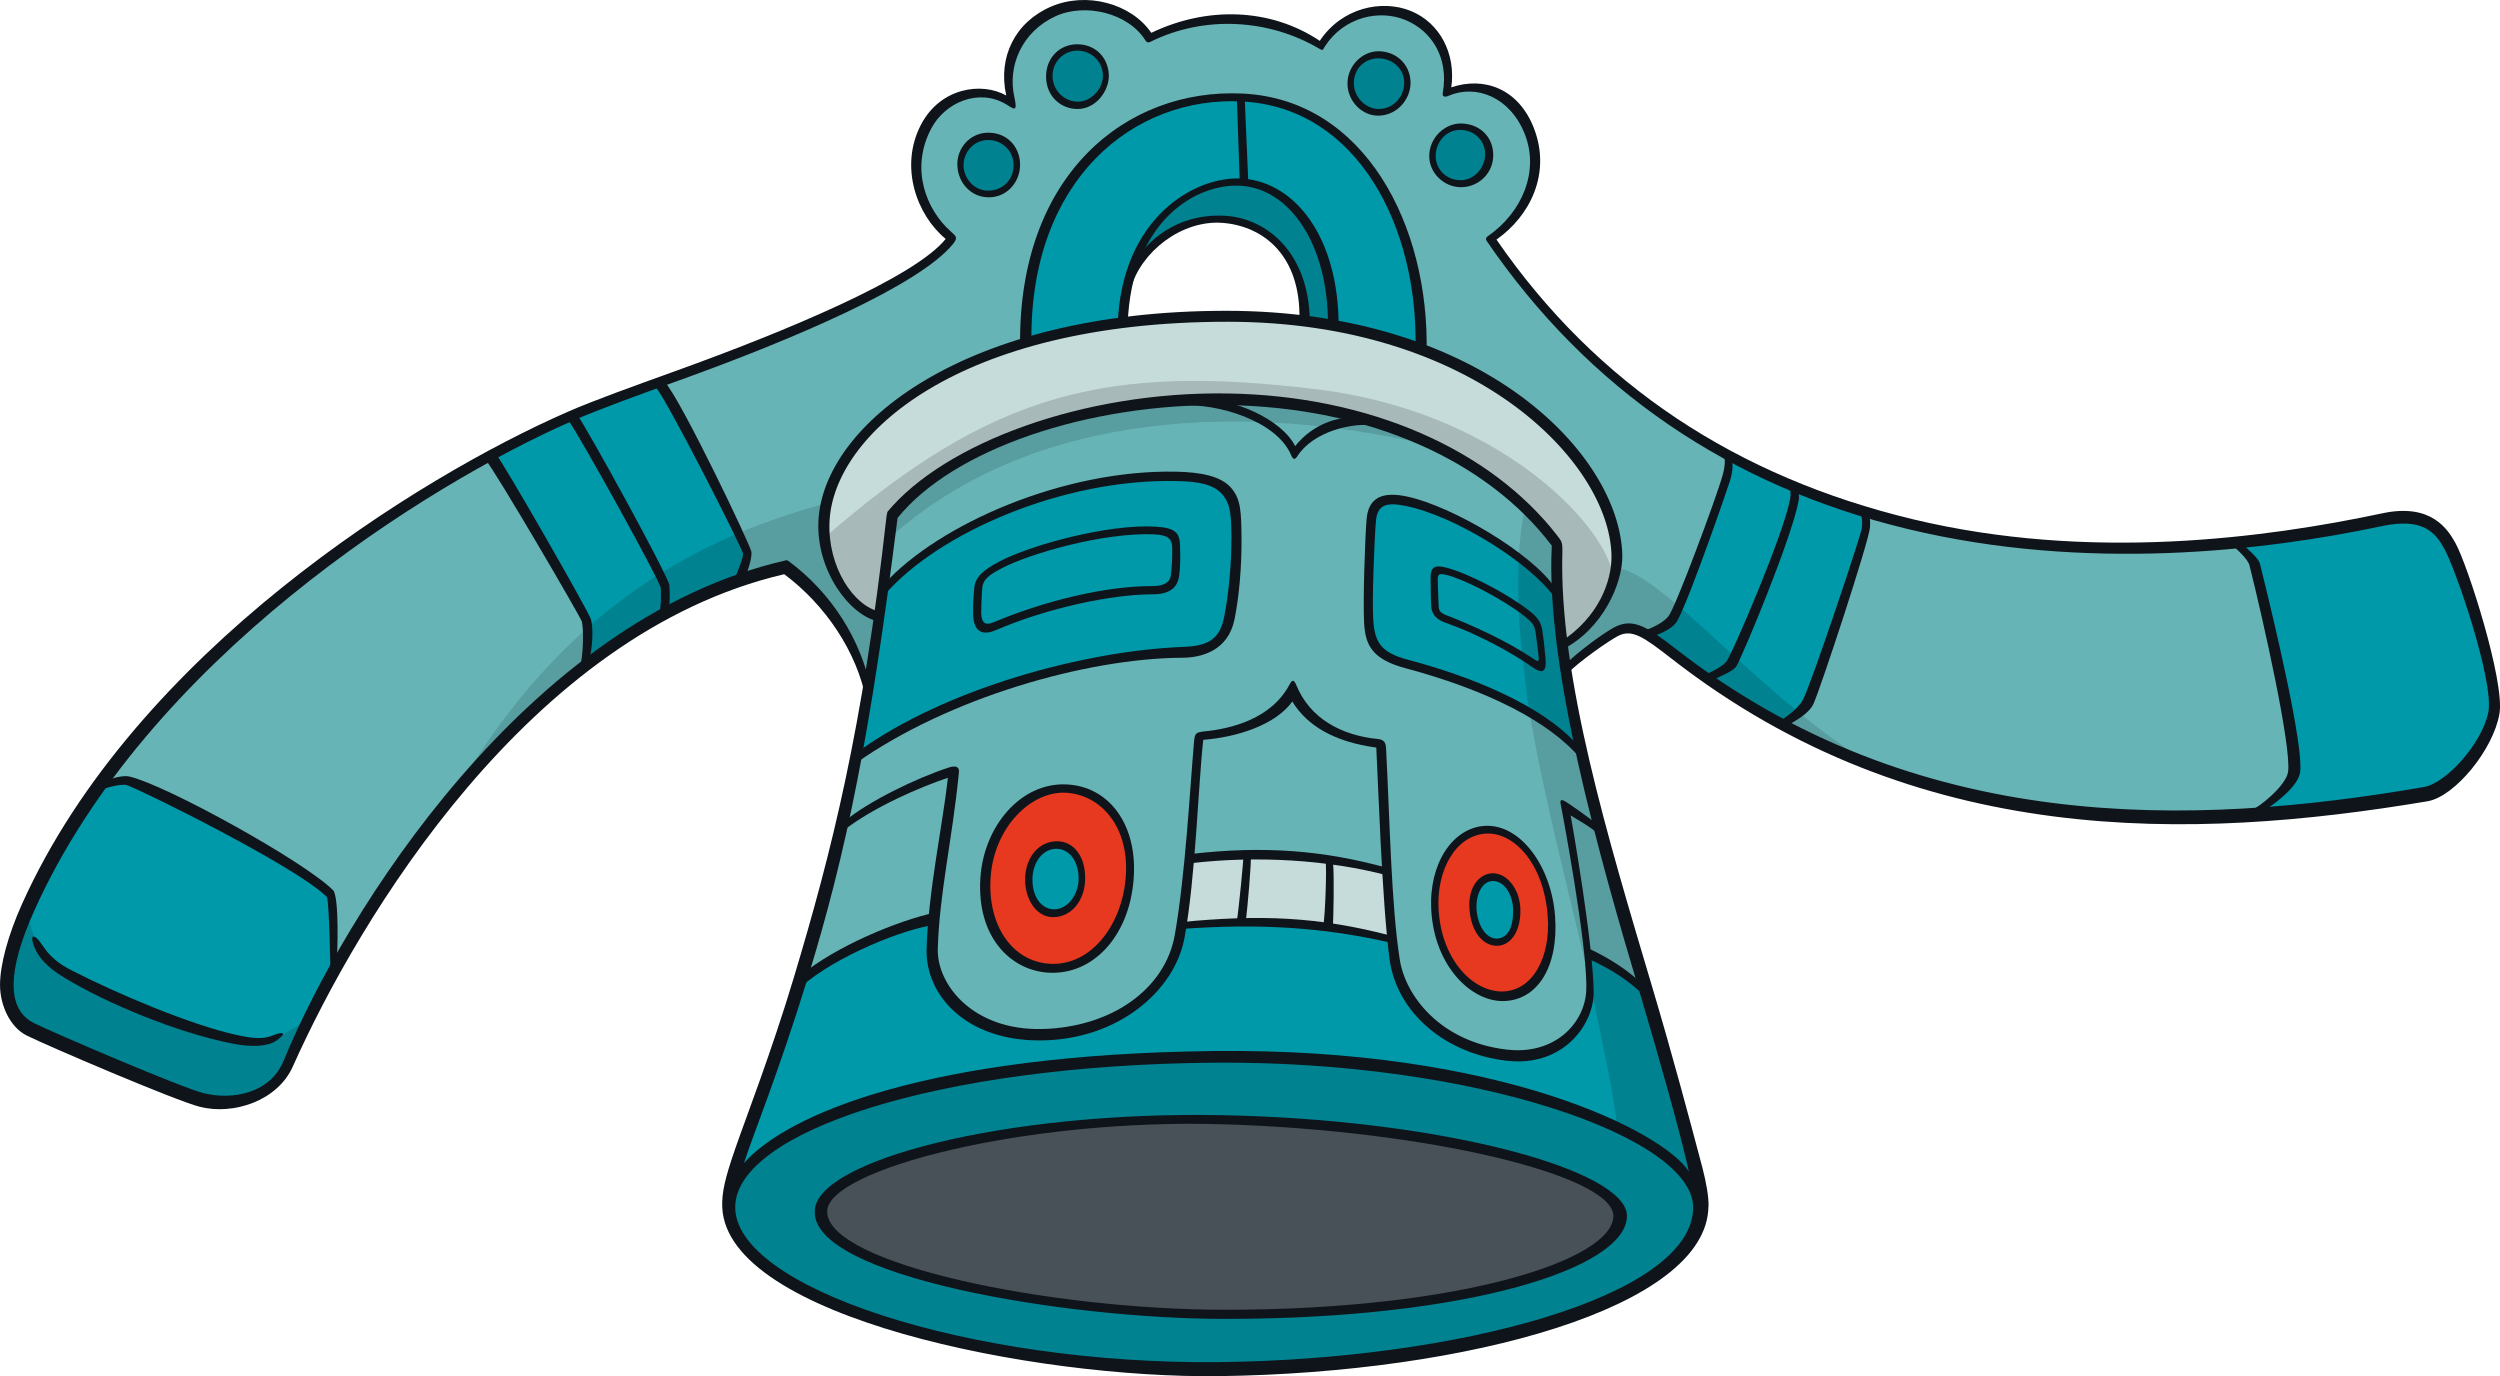<?xml version="1.0" encoding="UTF-8"?>
<!-- Created with Inkscape (http://www.inkscape.org/) -->
<svg version="1.1" viewBox="0 0 545.16 300.1" xmlns="http://www.w3.org/2000/svg">
 <g transform="translate(145.72 5.796)">
  <path d="m48.919 106.9c23.696-29.772 111.33-38.763 144.42 5.335-0.233 3.968-0.187 8.25 0.14 12.745 0.28 0.42 0.527 0.84 0.756 1.251-0.233-0.42-0.495-0.84-0.756-1.251 0.233 3.263 0.56 6.636 1.022 10.111 8.168-5.303 12.696-13.586 12.531-19.744-0.42-14.342-14.474-34.004-42.617-45.004-14.31-5.582-29.772-6.57-42.436-7.064-8.101-0.327-24.075 0.327-43.357 5.632-24.865 6.867-43.885 21.868-44.708 39.109-0.495 10.621 6.027 18.921 12.054 20.584 0.187-1.4 2.338-16.138 2.964-21.704" fill="#c6dcdb"/>
  <path d="m125.33 15.483c-33.922-0.775-47.639 28.208-47.557 53.123 6.241-1.582 13.849-3.16 21.506-4.066 0.28-6.043 0.957-10.308 2.782-14.375 5.697-12.745 18.097-17.257 23.367-16.237 8.53 1.68 19.415 7.394 19.563 31.254 6.851 1.284 13.256 3.127 19.184 5.468 0.373-27.237-13.075-54.572-38.846-55.165" fill="#0099a9"/>
  <path d="m-18.182 129.52c-0.373-1.316-18.591-32.358-20.913-35.355-27.911 15.232-61.076 39.866-83.652 70.841 1.301-0.467 3.26-1.302 5.105-0.775 2.175 0.626 37.66 17.899 44.05 24.585 0.756 0.808 0.892 11.247 0.742 15.693 11.922-21.374 30.513-47.129 54.357-65.539 0.607-2.983 0.742-7.904 0.327-9.452" fill="#67b4b6"/>
  <path d="m125.61 34.026c-6.175-0.508-18.608 3.127-23.647 17.241 4.693-5.352 12.63-11.543 22.28-8.81 9.913 2.815 14.524 11.099 14.82 22.181 1.895 0.233 4.098 0.56 5.928 0.906-0.14-23.845-13.207-31.007-19.382-31.518" fill="#008290"/>
  <path d="m17.011 114.77c-0.14-1.069-15.463-31.238-18.888-36.837-7.558 2.735-14.343 5.22-19.266 7.377 3.706 5.632 20.139 35.668 20.205 37.001 0.093 1.596-0.014 3.823-0.233 5.237 5.368-2.964 10.951-5.5 16.73-7.509 0.607-1.517 1.55-4.299 1.433-5.269" fill="#0099a9"/>
  <path d="m-0.933 122.31c-0.049-1.335-16.517-31.353-20.205-36.985-5.599 2.437-11.642 5.401-17.949 8.843 2.32 2.997 20.551 34.037 20.897 35.355 0.42 1.55 0.327 6.471-0.28 9.452 5.5-4.248 11.28-8.102 17.323-11.428 0.233-1.414 0.327-3.641 0.233-5.236" fill="#0099a9"/>
  <path d="m157.72 198.97c-0.187-4.626-0.691-9.155-1.004-14.508-12.351-3.954-26.923-4.956-42.963-3.277-0.789 5.105-1.414 9.666-1.877 14.623 17.455-1.237 31.419-0.187 45.844 3.16" fill="#c6dcdb"/>
  <path d="m156.67 184.17c-0.574-9.765-1.433-18.542-1.316-27.796-7.114 0.541-18.377-6.62-19.135-12.449-1.55 6.175-13.289 11.56-20.337 10.802-1.218 5.122-1.68 18.443-2.156 26.875 15.429-1.778 29.46-1.218 42.946 2.567" fill="#67b4b6"/>
  <path d="m354.75 162.13c0.822-5.434-5.665-32.424-8.761-44.774-0.28-1.153-2.488-3.361-3.818-4.579-26.924 2.6-54.374 1.564-81.265-6.785 0.42 1.218 0.495 2.339 0.093 4.332-1.302 6.224-8.909 28.471-12.021 36.425-0.957 2.423-4.462 4.248-6.504 5.549 31.814 17.323 67.597 22.198 103.66 19.447 3.081-2.091 8.267-7.229 8.629-9.617" fill="#67b4b6"/>
  <path d="m248.79 146.84c2.684-6.406 10.638-29.426 12.12-36.079 0.527-2.39 0.574-3.459 0.187-4.676-4.726-1.466-10.951-3.888-15.578-5.796 2.175 2.339-8.48 28.471-12.976 37.644-1.088 2.222-3.986 3.459-6.224 4.15 5.566 3.921 10.885 7.361 16.434 10.391 2.026-1.302 5.055-3.244 6.06-5.632" fill="#0099a9"/>
  <path d="m388.55 113.4c-2.983-5.302-6.093-7.608-15.166-5.681-10.094 2.143-21.028 3.902-31.831 4.941 1.316 1.218 4.15 3.786 4.43 4.94 3.095 12.35 8.761 39.175 8.514 44.658-0.093 2.833-5.895 7.756-8.514 9.749 11.313-0.873 24.783-2.619 36.886-4.201 5.467-0.71 13.98-11.412 15.298-18.015 1.382-6.9-7.13-31.979-9.617-36.392" fill="#0099a9"/>
  <path d="m219.18 129.07c1.928-3.59 5.763-14.145 10.193-26.479 1.186-3.277 2.287-7.081 2.143-8.727-19.399-10.621-37.842-26.051-52.464-47.458 10.193-6.423 11.839-15.035 8.036-25.409-3.87-8.612-13.239-8.514-17.34-6.768 1.433-6.982-1.134-12.63-6.669-15.907-5.55-3.342-14.375-2.983-20.633 5.747-13.355-7.904-27.22-6.57-37.709-1.316-8.299-14.771-35.635-5.516-29.559 14.376-7.739-5.533-15.841-1.629-19.365 5.615-3.506 7.262-2.437 17.883 5.862 23.4-9.403 11-36.853 22.165-63.546 31.798 3.44 5.599 18.756 35.766 18.887 36.837 0.14 0.971-1.153 4.759-1.764 6.274 3.328-1.153 7.18-2.423 10.621-3.212 9.172 6.751 15.512 16.846 17.752 27.368 0.957-5.698 1.596-10.061 2.469-16.385-6.998-1.778-13.322-11.478-12.087-21.588 1.648-13.454 14.689-29.74 43.802-38.121-0.093-24.915 13.552-54.44 47.491-53.666 23.35 0.527 39.274 25.952 38.862 54.786 25.821 10.209 42.535 29.953 42.93 45.021 0.187 6.159-3.921 14.293-12.087 19.612 0.233 1.76 0.574 3.506 0.854 5.302 3.608-3.557 9.04-7.229 10.983-8.266 2.353-1.27 3.823-1.069 6.653 0.625 1.629-0.724 4.989-2.175 5.681-3.459" fill="#67b4b6"/>
  <g fill="#0099a9">
   <path d="m232.52 138.36c4.248-8.662 13.355-32.308 13.174-37.446-5.039-2.091-9.699-4.792-14.557-7.459 0.14 1.629 0 5.269-1.909 9.946-4.019 9.88-7.871 23.021-10.209 26.051-0.892 1.153-4.266 2.553-5.879 3.277 1.498 0.892 3.888 2.717 5.978 4.332 2.553 1.993 4.808 3.408 7.344 5.187 1.876-0.99 5.632-3.015 6.06-3.888"/>
   <path d="m-73.594 188.82c-6.389-6.686-41.875-23.976-44.049-24.585-1.844-0.527-3.804 0.327-5.105 0.775-6.356 8.695-11.856 17.9-16.187 27.533-3.886 8.629-8.003 21.259 0.28 25.408 4.644 2.32 32.177 14.096 37.15 15.331 4.973 1.251 14.639 1.284 18.229-7.46 2.521-6.109 6.011-13.42 10.424-21.308 0.14-4.462 0.014-14.886-0.742-15.693"/>
   <path d="m121.85 129.83c1.96-5.879 2.222-13.47 1.83-21.078-0.42-7.937-2.189-10.572-12.12-10.785-23.943-0.527-51.607 10.176-64.6 24.964-0.187 1.433-4.973 31.617-5.796 35.98 19.645-13.306 46.701-21.753 70.989-22.23 4.397-0.093 7.756-1.036 9.699-6.851"/>
  </g>
  <path d="m213.01 209.87c-4.874-16.385-10.094-33.362-14.161-51.476-7.015-8.184-21.012-15.018-38.105-19.58-6.06-1.615-8.102-4.444-8.234-9.929-0.049-1.942 0.658-20.304 0.658-21.144 0-3.837 3.608-5.566 7.575-4.299 15.331 4.874 27.813 12.449 32.884 20.353-0.28-4.476-0.093-6.834 0-11.346-33.065-44.099-121-35.322-144.71-5.55-0.612 5.566-1.27 10.885-1.96 16.022 11.824-13.454 40.262-25.507 64.962-24.964 9.93 0.233 11.362 4.693 11.609 8.48 0.28 4.168 0.373 17.488-1.302 22.84-1.844 5.846-5.664 7.311-10.078 7.41-24.272 0.467-51.344 8.909-70.989 22.214-1.022 5.303-2.058 10.308-3.113 15.018 7.212-4.444 17.422-9.321 24.206-11.297-0.607 8.267-2.847 23.63-4.561 35.519-1.069 7.443 0.938 15.001 14.442 20.601 6.537 2.717 22.807 1.167 30.826-6.043 3.211-2.88 7.377-7.806 8.645-14.31 1.102-5.664 1.974-12.465 2.306-17.636 0.775-12.465 1.648-19.859 1.895-26.034 4.546 0.495 18.46-2.997 20.419-10.802 0.906 7.015 13.618 12.959 19.167 12.531 0.742 9.254 0.789 18.13 1.368 27.879 0.327 5.352 0.327 11.494 1.102 16.039 1.302 7.492 3.655 12.449 6.916 15.429 13.717 12.499 29.888 11.51 35.272-0.873 1.237-2.833 1.484-6.159 0.14-13.437 3.688 2.306 9.254 5.78 12.828 8.382" fill="#67b4b6"/>
  <path d="m213.24 209.7c-3.571-2.6-8.974-5.796-12.663-8.102 1.004 7.443-0.093 12.597-1.335 14.87-5.434 10.226-21.671 11-34.104-0.327-3.258-2.964-7.097-9.551-7.327-16.994-14.326-3.328-27.961-4.364-45.597-3.095-1.102 6.406-3.818 11.543-7.032 14.425-8.019 7.213-18.493 11.609-33.049 8.266-7.295-1.662-16.665-8.217-14.31-24.535-10.407 2.717-19.299 6.389-29.394 13.602-8.415 26.396-14.672 39.554-14.787 48.43 0.56-16.434 44.049-30.925 105.41-31.65 34.268-0.42 90.42 6.455 105.72 29.97-1.811-10.687-4.546-21.358-11.527-44.856" fill="#0099a9"/>
  <path d="m62.421 162.29c-7.394 2.306-16.434 6.29-24.799 12.416-3.23 14.442-5.78 23.4-8.909 33.198 9.815-7.015 20.419-11.51 29.147-13.14 1.713-11.889 3.688-24.47 4.56-32.473" fill="#67b4b6"/>
  <path d="m193.8 123.96c-6.669-8.892-15.71-14.952-33.313-20.551-3.968-1.251-7.114 0.612-7.114 4.444 0 0.822-0.756 19.596-0.677 21.555 0.233 4.659 1.844 7.707 7.888 9.32 17.109 4.561 31.518 11.593 38.55 19.777-1.134-5.056-4.658-24.536-5.335-34.548" fill="#0099a9"/>
  <path d="m120.93 281.01c-40.377 0-88.066-10.621-88.016-22.28 0.049-10.028 35.24-20.271 87.654-20.09 30.695 0.093 87.489 9.254 87.094 20.633-0.42 12.367-40.624 21.737-86.732 21.737m-1.83-56.614c-46.239 0.56-105.14 11.691-105.9 33.164-0.691 19.546 61.01 36.046 106.92 35.355 58.227-0.887 104.25-15.347 105.14-34.68 0.756-16.714-51.015-34.482-106.16-33.84" fill="#008290"/>
  <path d="m120.64 238.16c-43.423 0.14-87.424 8.497-87.489 20.584-0.049 11.56 48.775 22.214 88.247 22.214 42.024 0 85.645-8.184 86.09-21.588 0.373-10.918-51.015-21.309-86.847-21.21" fill="#485157"/>
  <path d="m177.62 175.07c5.977-0.971 14.178 6.916 15.018 18.525 0.691 9.815-2.469 17.126-10.358 17.916-6.438 0.644-12.91-5.105-14.672-16.78-1.447-9.666 2.143-18.394 10.012-19.662" fill="#e73820"/>
  <path d="m179.88 185.28c2.338 0 4.693 3.114 4.874 7.048 0.187 4.346-1.172 7.46-4.299 7.46-2.535 0-4.659-3.393-4.874-7.048-0.187-3.309 1.172-7.46 4.299-7.46" fill="#0099a9"/>
  <path d="m86.929 166.12c10.275 0 15.644 12.383 13.701 21.078-2.931 13.042-9.139 18.262-17.126 18.262-7.937 0-14.689-7.476-14.31-19.053 0.327-10.341 7.509-20.287 17.735-20.287" fill="#e73820"/>
  <path d="m85.437 178.49c2.553 0.789 5.302 3.015 4.924 7.641-0.467 5.352-4.052 7.987-7.213 7.279-3.193-0.71-4.759-3.688-4.481-8.596 0.28-4.397 4.066-7.147 6.768-6.324" fill="#0099a9"/>
  <g fill="#008290">
   <path d="m89.259 4.697c3.328 0 5.994 2.469 6.142 5.747 0.14 3.361-2.703 6.554-6.06 6.554-3.193 0-6.06-2.553-5.994-6.076 0.093-3.837 2.633-6.225 5.912-6.225"/>
   <path d="m154.87 6.217c3.328 0 5.994 2.469 6.142 5.747 0.14 3.361-2.703 6.554-6.06 6.554-3.193 0-6.06-2.553-5.994-6.076 0.093-3.837 2.633-6.224 5.912-6.224"/>
   <path d="m172.69 21.826c3.328 0 5.994 2.469 6.142 5.747 0.187 3.361-2.703 6.554-6.06 6.554-3.193 0-6.06-2.553-5.994-6.076 0.093-3.837 2.633-6.225 5.911-6.225"/>
   <path d="m69.766 24.106c3.328 0 5.994 2.469 6.142 5.747 0.187 3.361-2.703 6.554-6.06 6.554-3.193 0-6.06-2.553-5.994-6.076 0.093-3.837 2.633-6.225 5.912-6.225"/>
  </g>
  <path d="m-17.958 131.43c-9.271 8.25-18.328 18.855-26.644 32.555 7.806-9.007 16.533-17.603 26.117-24.997 0.467-2.189 0.625-5.384 0.527-7.558" fill="#589d9f"/>
  <path d="m15.078 110.56c-5.648 2.404-11.428 5.335-17.241 8.991 0.756 1.531 1.218 2.535 1.237 2.768 0.049 1.596-0.014 3.823-0.233 5.237 5.385-2.964 10.951-5.5 16.731-7.509 0.607-1.517 1.564-4.299 1.433-5.269-0.014-0.233-0.756-1.811-1.928-4.215" fill="#008290"/>
  <path d="m-0.933 122.31c-0.014-0.233-0.476-1.218-1.237-2.768-5.269 3.328-10.572 7.229-15.792 11.889 0.093 2.175-0.093 5.368-0.527 7.542 5.5-4.248 11.28-8.102 17.324-11.428 0.233-1.414 0.327-3.641 0.233-5.236" fill="#008290"/>
  <path d="m17.011 114.77c0.093 0.971-0.822 3.753-1.433 5.269 3.309-1.153 6.686-2.143 10.144-2.913 9.155 6.735 15.66 17.554 17.9 28.076 0.957-5.698 1.797-10.127 2.67-16.45-9.946-2.521-14.343-17.587-11.741-24.865-5.928 1.662-12.943 3.888-19.464 6.669 1.153 2.404 1.895 3.986 1.928 4.215" fill="#589d9f"/>
  <path d="m167.35 91.633c-40.13-18.97-99.559-8.447-118.43 15.265-0.187 1.517-0.327 2.997-0.509 4.463 34.68-30.794 85.283-27.978 118.94-19.728" fill="#589d9f"/>
  <path d="m141.74 79.134c-46.042-5.632-70.857 0.42-107.48 32.127 0.014 8.53 6.307 16.286 11.889 17.702 0.187-1.4 0.724-5.945 0.808-6.043 0.677-5.138 1.335-10.457 1.96-16.023 24.47-30.727 111.45-38.928 145.03 5.846-0.84 6.307 0.84 18.509 1.302 21.984 6.471-4.215 9.485-10.012 10.703-15.446-2.488-11.873-26.034-35.47-64.205-40.147" fill="#a7bab9"/>
  <path d="m-92.386 221.27c-7.871-0.467-39.784-14.508-43.506-18.229-1.515-1.517-2.701-4.94-3.688-9.057-3.656 8.563-6.916 20.057 0.922 23.976 4.644 2.32 32.176 14.079 37.15 15.331 4.973 1.237 14.656 1.284 18.246-7.46 1.12-2.768 2.469-5.78 4-8.958-5.369 3.408-7.032 4.742-13.124 4.397" fill="#008290"/>
  <path d="m243.42 152.24c6.538 3.557 13.075 6.521 19.629 8.974-5.681-3.291-11.181-7.311-16.434-11.576-0.957 1.036-2.124 1.909-3.193 2.6" fill="#589d9f"/>
  <path d="m246.61 149.63c-5.105-4.15-9.979-8.53-14.491-12.647-0.187 0.495-0.327 0.957-0.42 1.349-0.28 0.938-3.081 2.521-4.957 3.51 5.582 3.921 11.132 7.377 16.681 10.391 1.069-0.677 2.24-1.564 3.193-2.6" fill="#008290"/>
  <path d="m218.73 128.87c0.049-0.14 0.42-1.251 1.022-2.983-5.582-4.71-10.193-7.855-13.569-7.888-0.873 5.73-4.709 12.548-11.708 17.093 0.233 1.746 0.495 3.524 0.775 5.319 3.608-3.543 9.386-7.69 11.313-8.728 2.357-1.27 4.416-0.957 7.262 0.742 1.615-0.742 4.397-2.189 4.907-3.557" fill="#589d9f"/>
  <path d="m231.69 138.33c0.093-0.373 0.28-0.854 0.42-1.349-4.481-4.084-8.628-7.937-12.367-11.082-0.593 1.713-0.957 2.815-1.022 2.964-0.508 1.368-3.296 2.833-4.907 3.557 1.498 0.887 3.193 2.143 5.269 3.753 2.567 1.993 5.105 3.884 7.658 5.665 1.862-0.99 4.677-2.567 4.94-3.506" fill="#008290"/>
  <path d="m193.8 123.96c-0.28-4.495-0.691-7.756-0.467-11.725-1.974-2.633-4.15-5.055-6.471-7.311-0.789 3.739-1.204 6.735-1.4 10.934 3.473 2.553 6.505 5.253 8.333 8.102" fill="#589d9f"/>
  <path d="m212.65 209.14c-4.874-16.385-9.65-32.671-13.717-50.801-2.651-3.095-6.653-6.027-11.099-8.711 3.393 20.057 8.958 40.41 13.321 59.775 0.049-2.6-0.28-5.944-0.42-7.64 3.688 2.32 8.365 4.775 11.939 7.377" fill="#589d9f"/>
  <path d="m213.09 209.5c-3.575-2.6-8.826-5.582-12.515-7.904 0.233 2.404 0.644 5.516 0.593 7.41 1.895 10.028 4.775 22.016 5.747 30.843 10.226 4.644 14.59 9.831 18.081 13.947-1.746-8.876-4.924-20.798-11.906-44.296" fill="#008290"/>
  <path d="m195.25 140.42c-0.28-1.797-0.527-3.576-0.756-5.335-0.467-3.459-0.467-7.855-0.691-11.132-1.83-2.847-4.858-5.549-8.333-8.101-0.14 3.426-0.187 7.97 0.014 11.626 0.14 3.342 0.42 6.768 0.84 10.275 0.476 4.313 0.756 7.394 1.517 11.873 4.444 2.67 8.447 5.615 11.115 8.711-1.484-6.554-2.735-11.691-3.706-17.916" fill="#008290"/>
  <g fill="#0f141b">
   <path d="m120.02 291.23c-54.374 0.56-105.88-16.319-105.41-34.005 0.42-16.138 43.671-30.76 104.32-31.287 57.157-0.476 104.98 16.335 104.57 31.798-0.508 19.332-51.641 32.967-103.48 33.494m-89.547-83.933c8.447-27.451 13.667-53.32 19.53-100.14 12.037-14.936 41.365-25.063 71.829-24.618 31.057 0.467 56.795 12.103 70.841 30.661-1.433 26.281 10.391 67.927 19.085 97.139 4.808 16.203 8.941 30.991 10.802 39.323-5.5-8.53-40.805-27.022-103.81-26.265-62.179 0.742-92.775 13.734-102.23 24.421 1.96-6.175 7.378-19.184 13.948-40.526m196.39 49.977c0.035-2.091-0.467-5.055-1.382-8.579-2.768-10.424-6.372-24.042-10.934-39.34-9.485-31.946-20.37-67.597-19.563-94.817 0.049-2.222-0.233-2.371-1.186-3.622-14.409-18.558-40.707-30.447-71.879-30.908-31.452-0.467-61.619 10.802-74.085 25.771-0.093 0.093-0.187 0.906-0.233 1.036-5.204 46.585-12.021 73.278-20.189 100.5-4.924 16.418-10.588 30.942-12.811 37.413-2.24 6.471-2.964 9.617-2.815 12.828 1.153 23.894 67.877 37.281 108.48 36.738 53.995-0.724 106.28-14.952 106.57-37.018"/>
   <path d="m84.425-2.245c6.439-2.964 15.907-0.775 19.678 5.335 0.187 0.327 0.593 0.467 0.938 0.28 12.169-6.043 26.183-4.841 36.771 1.368 1.055 0.607 0.854 0.42 1.414-0.467 4.15-6.357 11.824-8.086 17.587-5.681 5.566 2.32 9.452 8.118 8.086 15.841-0.233 1.382 1.27 0.677 1.4 0.607 5.862-2.455 13.273 0.28 16.484 8.415 3.127 7.921-0.327 16.928-8.217 22.379-0.28 0.187-0.327 0.626-0.093 0.92 22.115 32.341 53.024 53.485 91.853 62.822 38.846 9.353 77.659 4.808 103.36-0.644 8.942-1.895 11.626 1.382 13.602 4.907 2.535 4.514 10.918 29.097 9.6 35.7-1.335 6.669-9.106 15.446-14.046 16.286-50.603 8.727-110.82 10.621-163.3-30.25-6.175-4.809-9.304-6.702-13.289-4.546-2.007 1.069-7.641 5.006-11.329 8.711l0.42 1.993c3.543-3.557 9.781-7.772 11.675-8.793 3.095-1.662 5.599 0.093 11.824 4.94 53.304 41.514 113.31 39.686 164.79 31.057 5.961-1.004 14.375-11.296 15.693-19.118 1.186-7.048-6.965-32.523-9.633-37.249-1.55-2.749-5.088-8.711-15.792-6.455-25.557 5.434-63.909 10.588-102.51 1.316-38.285-9.222-68.898-29.196-90.783-60.978 7.344-5.154 11.906-14.392 8.234-24.107-3.342-8.86-10.983-11.511-18.081-9.09 1.022-7.377-2.521-14.096-8.843-16.665-6.225-2.535-14.985-0.789-19.843 6.521-10.852-7.245-24.684-7.526-36.738-1.746-4.411-6.455-14.211-9.024-21.868-5.714-7.838 3.375-11.626 11-9.765 19.382-5.335-3.015-14.326-1.727-18.558 6.29-4.875 9.304-0.873 19.876 5.352 24.981-6.735 8.398-34.614 20.057-59.166 28.899-8.991 3.244-17.505 6.29-23.301 8.826-32.276 14.112-94.29 52.398-118.97 107.35-3.063 6.834-4.775 13.256-4.775 17.603 0 4.612 2.305 9.271 5.78 11.017 4.413 2.208 32.654 14.293 37.841 15.577 7.196 1.811 16.862-1.232 20.238-8.826 14.31-32.012 51.426-94.356 107.15-107.33 8.942 6.686 15.841 16.846 17.883 27.516l1.088-2.091c-2.143-11.132-8.744-21.457-18.098-28.34-0.187-0.093-0.373-0.187-0.579-0.093-56.465 12.927-96.299 77.033-109.47 109.13-2.913 7.081-11.115 8.612-17.422 7.048-4.94-1.237-32.704-13.141-37.002-15.281-5.945-2.964-5.928-11.214 0.049-24.503 24.503-54.556 85.348-92.841 117.43-106.85 5.764-2.521 14.244-5.582 23.219-8.81 24.898-8.958 52.365-20.699 59.726-29.756 1.102-1.349 0.658-1.694-0.495-2.703-5.253-4.626-8.975-13.519-4.28-22.445 3.029-5.747 10.357-8.81 16.269-5.335 1.596 0.938 2.684 2.11 1.862-1.531-1.531-6.817 1.662-14.26 8.991-17.636"/>
   <path d="m341.17 113.19c0.691 0.607 3.296 2.899 3.641 4.299 2.983 11.873 9.205 39.702 8.415 45.054-0.467 2.95-6.077 7.592-8.382 8.563 0 0 2.913-0.035 3.393-0.327 2.469-1.531 7.163-5.137 7.608-8.151 0.854-5.615-5.632-32.984-8.744-45.449-0.327-1.368-2.847-3.375-4.117-4.546-0.233-0.233-1.811 0.56-1.811 0.56"/>
   <path d="m260.04 106.09c0.093 0.84 0.467 1.12 0.233 3.342-0.14 1.335-10.884 33.609-12.844 37.38-0.99 1.895-3.968 4.052-5.55 4.94l1.68 0.99c1.778-1.186 5.138-2.703 6.208-5.121 1.662-3.772 11.988-35.108 12.284-38.385 0.14-1.746-0.093-2.11-0.187-2.768z"/>
   <path d="m244.64 100.89c0.049 0.233 0.187 1.153 0.014 2.04-1.368 7.641-12.268 32.967-13.783 35.355-1.004 1.564-5.039 3.146-5.039 3.146l1.746 1.172c2.208-1.12 4.742-2.044 5.385-3.179 1.531-2.717 12.054-27.944 13.536-36.03 0.233-1.153-0.093-2.026-0.187-2.32z"/>
   <path d="m230.23 93.442c0.28 1.055 0.233 2.469-0.327 4.444-1.349 4.858-10.292 28.916-11.807 30.727-1.531 1.83-4.593 2.88-5.582 3.212l1.877 1.218c0.035-0.014 4.313-1.186 5.582-3.361 2.619-4.481 11.362-29.888 11.626-30.859 0.658-2.273 0.56-4.033 0.187-4.693z"/>
   <path d="m-138.09 201.06c0.807 1.877 2.552 4 6.34 6.307 9.238 5.615 24.618 12.037 36.787 14.425 4.266 0.84 7.772 0.574 9.485-0.644 2.287-1.629 1.792-2.175-0.822-1.134-2.105 0.84-4.182 0.691-8.118-0.187-9.633-2.175-25.195-8.612-36.227-14.293-3.59-1.928-4.973-3.921-5.961-5.401-1.679-2.521-2.849-2.255-1.482 0.938"/>
   <path d="m-122.52 164.44-1.268 1.96s4.249-1.4 5.681-0.99c2.553 0.724 37.496 17.999 43.671 24.421 0.495 0.822 0.84 16.582 0.742 17.027l1.349-2.801c0.233-1.088 0.644-14.326-0.742-15.726-6.258-6.29-36.392-22.922-44.362-24.783-1.895-0.467-5.072 0.887-5.072 0.887"/>
   <path d="m-39.813 94.491c2.124 2.469 20.502 33.906 20.963 35.239 0.42 1.531 0.373 7.114-0.373 9.864l1.96-1.368c0.789-2.801 0.938-7.015 0.42-8.942-0.467-1.662-19.135-34.251-20.847-36.261z"/>
   <path d="m-21.866 85.742c2.339 3.081 19.777 34.597 20.238 36.655 0.093 2.044 0.014 3.935-0.187 5.006l1.928-0.467c0.327-1.713 0.187-4.033 0.14-5.088-0.093-1.792-18.097-34.548-20.09-37.166z"/>
   <path d="m-2.863 78.538c1.778 1.218 18.723 34.646 19.184 36.376 0.093 0.724-1.088 3.772-1.792 5.384l2.371-0.508c0.014-0.035 1.433-3.608 1.237-5.237-0.187-1.466-15.413-33.312-18.872-37.018z"/>
   <path d="m121.62 61.979c-57.157 0-87.884 24.931-88.872 45.844-0.508 10.77 6.752 20.633 13.19 21.934l0.28-2.156c-5.764-1.153-11.51-9.765-11.05-19.678 0.873-18.805 27.945-43.555 86.814-43.555 53.814 0 83.159 30.547 83.702 50.834 0.14 5.78-2.866 13.667-11.066 18.937l0.373 1.694c8.744-4.397 13.207-14.442 13.058-20.617-0.593-21.786-30.168-53.238-86.435-53.238"/>
   <path d="m76.729 69.546 2.469-0.84c-0.42-35.289 22.279-53.683 46.107-52.365 24.948 1.382 38.22 27.253 37.644 53.781l2.422 0.887c0.593-27.599-13.47-55.099-40.081-56.4-25.376-1.251-49.006 17.702-48.561 54.934"/>
   <path d="m98.025 64.93h2.156c0.808-23.087 15.479-30.942 24.931-30.2 10.44 0.822 18.756 12.663 18.756 30.2l2.32 0.373c0-19.217-9.353-31.271-20.798-32.144-10.506-0.808-26.561 8.579-27.368 31.765"/>
   <path d="m101.82 51.341-0.938 5.731c2.156-7.888 11.049-14.985 20.073-14.261 9.024 0.742 16.978 7.295 16.681 21.012l2.255 0.28c-0.187-14.837-9.469-22.445-18.69-22.856-10.769-0.495-17.224 6.077-19.382 10.111"/>
   <path d="m124 15.861s0.56 16.072 0.625 17.982c0.644 0.14 1.27 0.233 1.876 0.327l-0.789-18.443z"/>
   <path d="m200.89 203.39c4.411 2.026 8.645 4.579 12.35 8.349l-0.56-2.67c-3.081-3.081-7.279-5.862-12.12-8.102z"/>
   <path d="m114.15 180.41-0.28 2.04c14.59-1.713 30.168-0.742 43.012 2.665v-1.629c-13.882-3.851-26.94-4.891-42.716-3.081"/>
   <path d="m111.87 195.27 0.14 1.498c16.434-1.186 30.645-0.476 46.124 3.146l-0.373-1.629c-16.171-4.266-28.949-4.644-45.877-3.015"/>
   <path d="m28.981 206.84-0.233 2.717c8.003-7.114 23.021-12.828 28.966-13.585l0.373-2.749c-8.102 1.746-21.687 7.427-29.114 13.618"/>
   <path d="m152.28 107.44c-0.373 4.742-0.789 17.554-0.541 22.527 0.233 4.973 1.83 8.036 9.057 9.963 17.834 4.759 31.435 11.691 38.088 19.645v-2.255c-6.488-7.739-19.925-14.557-37.792-19.315-5.5-1.466-6.966-3.641-7.328-8.234-0.373-4.593 0.28-18.937 0.56-22 0.327-3.543 2.353-4.084 6.471-3.244 11.05 2.24 27.566 12.712 32.556 20.073l0.014-2.255c-5.154-7.608-22.428-17.735-32.143-19.842-5.516-1.204-8.546 0.187-8.942 4.94"/>
   <path d="m122.8 111.78c0.049 5.055-0.607 12.35-1.629 17.208-1.088 5.138-4.131 6.093-9.024 6.29-21.094 0.822-51.459 8.925-70.66 22.757l-0.56 2.586c20.139-14.211 50.191-22.873 71.187-22.988 4.28-0.014 9.929-1.582 11.346-8.266 1.022-4.907 1.596-11.593 1.55-17.62-0.049-6.027-0.14-8.678-2.255-11.148-2.287-2.665-6.883-3.426-11.938-3.538-24.536-0.527-51.805 11.411-63.727 24.486-0.28 0.327 0.187 2.255 0.187 2.255 11.609-13.388 38.747-25.244 63.529-24.701 4.644 0.093 8.053 0.626 10.062 2.964 1.83 2.143 1.895 4.658 1.96 9.716"/>
   <path d="m116.51 153.75c-1.4 0.14-1.694 0.467-1.844 2.058-0.957 11.066-1.909 29.245-4.215 42.303-2.091 11.807-13.848 20.139-28.949 20.485-15.084 0.327-22.922-9.699-22.724-17.438 0.327-12.12 3.179-23.927 4.612-38.55 0.093-0.957-0.373-1.629-2.222-1.036-6.801 2.208-17.505 7.328-22.823 11.807l-0.187 1.993c6.471-5.105 16.714-9.518 22.823-11.56-1.022 9.584-4.332 24.948-4.644 37.463-0.233 9.864 8.513 19.908 24.816 19.81 16.895-0.093 29.245-10.786 31.403-22.264 2.437-13.042 3.062-34.218 4.117-43.292 7.41-0.56 15.825-3.296 19.414-8.349 3.225 5.286 9.172 8.81 18.311 10.045 0.373 6.801 1.218 33.329 2.88 46.042 1.531 11.725 12.169 20.798 25.771 22.264 12.185 1.316 18.855-7.987 18.756-15.067-0.14-10.852-4.841-37.562-5.022-38.451 0.742 0.508 4.659 2.633 6.109 4.164 0-0.756 0.187-1.433-0.327-2.208-1.792-1.512-5.747-4.234-6.785-4.907-1.629-1.055-1.204 0.42-1.134 0.658 0 0 5.978 31.287 5.533 40.542-0.327 6.9-6.686 14.08-17.389 12.811-14.425-1.694-22.033-11.708-23.268-19.596-1.863-11.856-2.175-30.382-2.983-45.943-0.049-1.316-0.373-2.04-1.764-2.175-7.954-0.775-14.887-4.462-17.867-11.873-0.612-1.498-1.102-0.612-1.382-0.093-3.986 7.574-12.712 9.765-19.019 10.341"/>
   <path d="m169.67 119.57c3.655 0.84 12.301 5.253 17.077 9.024 1.713 1.368 2.175 2.026 2.353 3.342 0 0 0.373 2.404 0.625 4.676 0.187 1.909 0.28 2.156-1.237 1.134-5.467-3.674-12.861-7.081-18.855-9.403-1.414-0.56-1.615-1.088-1.648-2.124-0.049-1.433-0.187-4.874-0.187-5.697 0.014-1.186 0.42-1.284 1.844-0.957m-0.093-1.615c-2.422-0.612-3.342-0.093-3.309 2.353 0.014 1.942 0.035 4.444 0.14 6.208 0.14 1.778 1.335 2.866 2.964 3.44 6.636 2.306 13.981 6.159 19.283 9.847 1.974 1.368 2.931 0.971 2.684-1.928-0.233-2.735-0.476-4.759-0.724-6.274-0.28-1.615-0.873-2.665-2.735-4.131-5.072-3.968-13.602-8.332-18.328-9.518"/>
   <path d="m72.792 118.09c5.697-3.015 21.885-7.838 33.198-7.361 3.244 0.14 3.837 1.218 3.902 2.768 0.093 2.105-0.14 4.891-0.28 6.043-0.14 1.615-1.452 2.488-4.052 2.469-9.93-0.049-23.35 3.146-34.614 7.888-1.96 0.84-2.633-0.049-2.703-1.974 0-0.373 0.093-4.28 0.233-5.533 0.187-1.844 1.414-2.768 4.299-4.299m-0.574-1.433c-3.59 1.909-5.253 3.342-5.484 5.846-0.14 1.582-0.28 3.309-0.233 5.665 0.093 3.557 1.811 4.792 4.891 3.473 11.362-4.891 25.31-7.839 34.284-7.839 3.492 0 5.434-1.316 5.763-4.131 0.233-1.844 0.28-3.44 0.187-6.373-0.049-2.95-1.055-3.986-5.302-4.248-10.325-0.644-27.352 4.019-34.12 7.608"/>
   <path d="m125.44 180.61c0 1.302-0.99 11.544-1.447 14.442l1.974-0.093c0.327-2.67 1.251-12.745 1.069-14.524z"/>
   <path d="m143.36 181.96c0.233 2.11-0.093 11.593-0.508 14.03l2.091 0.28c0.093-1.928 0.327-10.951 0.014-14.08z"/>
   <path d="m181.91 210.41c-6.307 0.093-13.289-6.735-13.931-17.932-0.476-8.366 3.622-16.105 10.374-16.5 5.944-0.327 12.597 6.34 13.437 18.13 0.625 8.81-3.258 16.187-9.88 16.302m-15.528-17.834c0.658 12.268 8.629 19.925 15.545 19.925 7.46 0 12.268-7.245 11.461-18.493-0.775-10.802-7.509-20.172-15.347-19.711-7.015 0.42-12.202 8.266-11.659 18.278"/>
   <path d="m176.31 193.03c-0.373-3.081 0.84-6.406 3.179-6.686 2.6-0.327 4.579 2.735 4.726 5.83 0.187 4.168-1.102 6.57-3.459 6.702-2.058 0.093-4-2.189-4.448-5.846m-1.531 0.093c0.541 4.626 3.127 7.558 6.29 7.311 2.717-0.233 4.957-3.244 4.742-8.217-0.187-4.168-2.983-7.838-6.34-7.574-2.651 0.233-5.335 3.081-4.693 8.48"/>
   <path d="m83.1 204.36c-8.217-0.541-13.47-8.53-12.811-18.69 0.71-11.165 8.875-18.888 16.236-18.608 7.806 0.327 14.31 7.542 13.19 18.986-0.99 10.127-7.674 18.904-16.615 18.311m-15.035-18.739c-0.854 13.157 6.817 20.205 14.771 20.683 9.617 0.607 17.554-7.69 18.624-20.09 1.055-12.103-5.319-20.617-14.738-20.963-9.979-0.373-17.916 9.222-18.657 20.37"/>
   <path d="m83.913 192.49c-2.749-0.187-4.495-2.945-4.495-6.471 0-3.888 2.404-6.9 5.467-6.718 3.081 0.187 4.825 3.506 4.579 7.081-0.28 3.524-2.801 6.274-5.55 6.109m1.069-14.837c-3.968-0.14-7.032 3.277-7.163 8.101-0.093 4.266 2.255 8.349 5.978 8.448 3.87 0.093 6.851-3.309 7.097-7.822 0.28-5.368-2.455-8.612-5.912-8.727"/>
   <path d="m83.803 10.939c-0.093-3.225 2.404-5.697 5.451-5.697 2.964 0 5.401 2.338 5.533 5.236 0.14 2.983-2.521 5.895-5.451 5.895-2.997 0-5.418-2.423-5.533-5.434m-1.414 0.035c0.049 4.196 3.16 6.998 6.883 6.998 4.066 0 6.966-4.084 6.801-7.509-0.187-3.818-2.997-6.603-6.883-6.603-3.968 0-6.851 3.095-6.801 7.114"/>
   <path d="m149.5 12.375c-0.014-3.095 2.255-5.451 5.368-5.451 2.964 0 5.484 2.175 5.615 5.072 0.14 3.16-2.273 5.911-5.451 5.977-2.931 0.049-5.516-2.586-5.533-5.599m-1.382 0.233c0.093 3.688 3.193 6.933 6.883 6.817 4.15-0.14 7.032-3.804 6.867-7.476-0.187-3.804-3.16-6.57-7.032-6.57-3.506 0-6.834 3.225-6.718 7.229"/>
   <path d="m167.35 28.068c0.049-2.535 1.942-5.533 5.335-5.533 2.983 0 5.319 2.175 5.451 5.072 0.14 2.801-2.124 5.895-5.369 5.895-3.225 0-5.483-2.553-5.418-5.434m-1.4 0.093c-0.049 3.804 3.244 6.867 6.933 6.867 3.804 0 7.229-3.095 7.015-7.377-0.187-3.851-3.179-6.521-7.097-6.521-3.394 0-6.801 2.997-6.85 7.031"/>
   <path d="m64.395 30.348c-0.049-3.062 2.32-5.615 5.368-5.615 2.964 0 5.401 2.255 5.533 5.154 0.187 3.361-2.255 5.83-5.451 5.895-3.263 0.049-5.402-2.833-5.451-5.434m-1.349 0.035c0.187 3.688 2.931 6.834 6.834 6.85 4.15 0 7.015-3.543 6.834-7.46-0.187-3.837-3.015-6.636-6.916-6.636-3.986 0-6.949 3.361-6.752 7.246"/>
   <path d="m34.659 258.36c0.049-9.123 42.946-20.221 85.925-19.003 44.692 1.27 85.563 11.116 85.513 20.024-0.049 9.518-33.099 20.436-84.657 20.436-37.726 0-86.831-9.847-86.781-21.457m85.908-20.979c-47.491-0.873-88.576 9.996-88.609 20.946-0.658 14.211 54.424 23.482 89.482 23.482 53.057 0 87.522-11.066 87.621-22.412 0.093-10.127-40.575-21.143-88.494-22.016"/>
   <path d="m111.71 82.657c7.855-0.607 20.979 3.277 24.108 10.786 0.495 1.167 0.906 0.971 1.4 0.187 3.361-5.187 11.807-7.559 17.719-6.554 0.467 0.093-1.582-1.564-2.045-1.648-6.093-1.055-12.219 1.069-16.187 6.06-2.866-5.78-13.371-10.572-21.95-10.44-0.467 0-3.506 1.648-3.048 1.615"/>
  </g>
 </g>
</svg>

